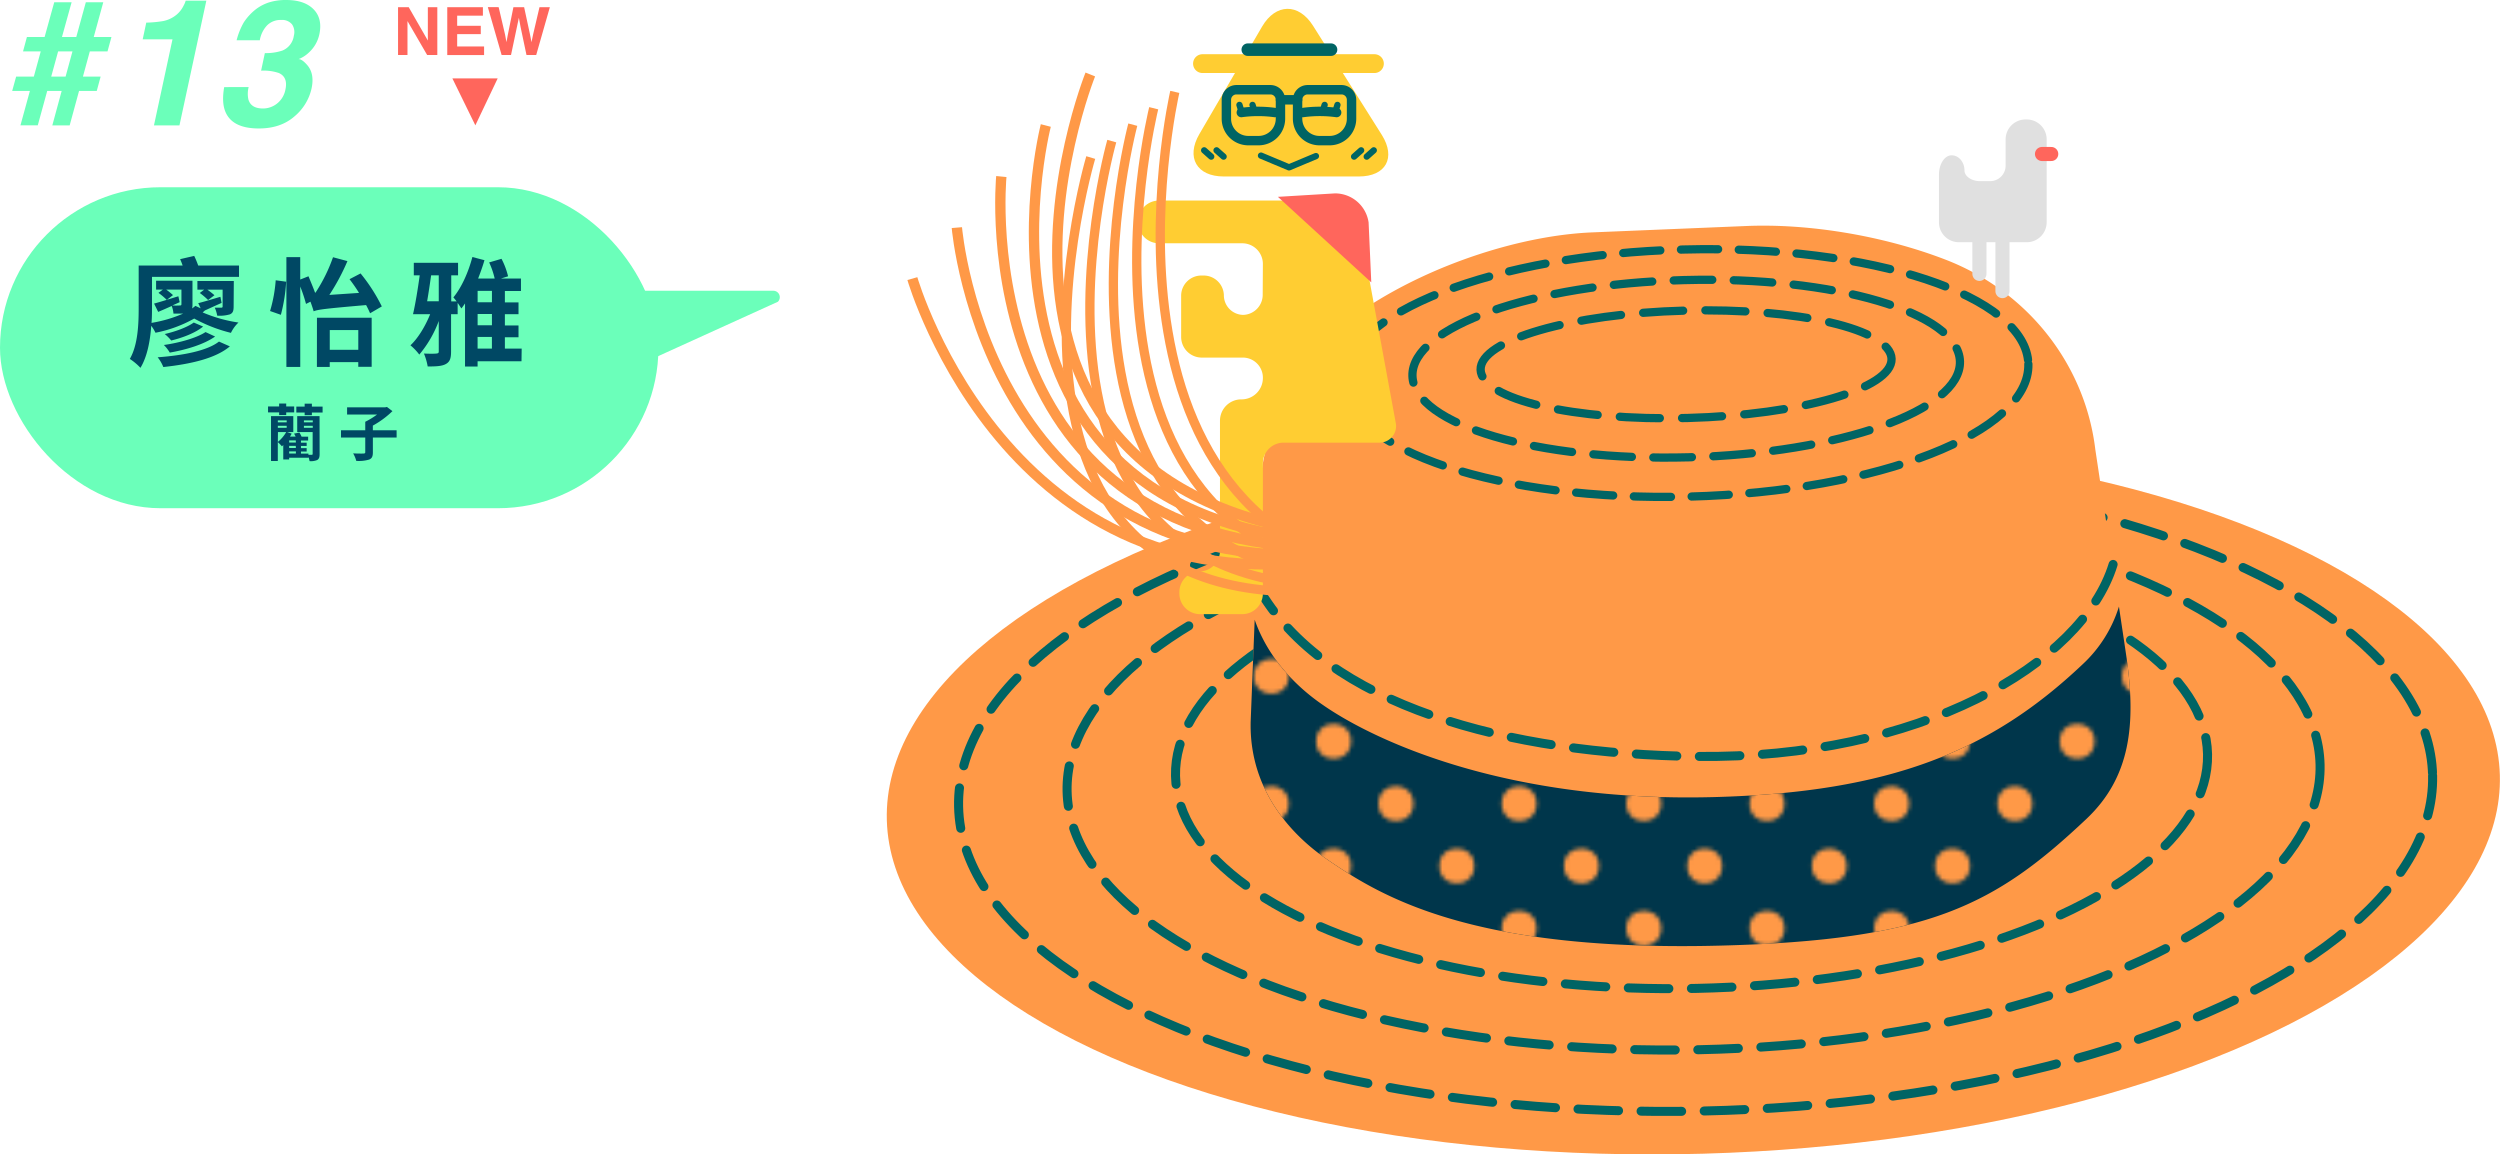 <svg xmlns="http://www.w3.org/2000/svg" xmlns:xlink="http://www.w3.org/1999/xlink" viewBox="0 0 847.27 391.21"><defs><style>.cls-1,.cls-11,.cls-15,.cls-16,.cls-17,.cls-18,.cls-19,.cls-21,.cls-22,.cls-3,.cls-4,.cls-7,.cls-8,.cls-9{fill:none;}.cls-2{fill:#ff9947;}.cls-15,.cls-16,.cls-17,.cls-19,.cls-3,.cls-4,.cls-7,.cls-8,.cls-9{stroke:#006464;}.cls-12,.cls-13,.cls-15,.cls-16,.cls-17,.cls-18,.cls-19,.cls-3,.cls-4,.cls-7,.cls-8,.cls-9{stroke-linecap:round;}.cls-11,.cls-12,.cls-13,.cls-21,.cls-22,.cls-3,.cls-4,.cls-7,.cls-8,.cls-9{stroke-miterlimit:10;}.cls-3,.cls-4{stroke-width:3.06px;}.cls-3{stroke-dasharray:13.75 7.64;}.cls-4{stroke-dasharray:13.75 7.64;}.cls-5{fill:#00364b;}.cls-6{fill:url(#_10_dpi_40_2);}.cls-7,.cls-8,.cls-9{stroke-width:2.8px;}.cls-7{stroke-dasharray:12.6 7;}.cls-8{stroke-dasharray:13.08 7.27;}.cls-9{stroke-dasharray:13.57 7.54;}.cls-10,.cls-12,.cls-13{fill:#e0e0e0;}.cls-11,.cls-12{stroke:#e0e0e0;}.cls-11{stroke-width:1.5px;}.cls-12,.cls-13{stroke-width:4.78px;}.cls-13{stroke:#ff665c;}.cls-14{fill:#ffcd32;}.cls-15,.cls-16,.cls-19{stroke-linejoin:round;}.cls-15{stroke-width:3.19px;}.cls-16,.cls-17{stroke-width:2.13px;}.cls-18{stroke:#ffcd32;stroke-width:6.38px;}.cls-19{stroke-width:4.25px;}.cls-20{fill:#ff665c;}.cls-21,.cls-22{stroke:#ff9947;}.cls-21{stroke-width:3.5px;}.cls-22{stroke-width:3.15px;}.cls-23{fill:#6bffba;}.cls-24{fill:#004864;}</style><pattern id="_10_dpi_40_2" data-name="10 dpi 40% 2" width="60" height="61" patternTransform="translate(58.37 -12.16) scale(1.4)" patternUnits="userSpaceOnUse" viewBox="0 0 60 61"><rect class="cls-1" width="60" height="61"/><circle class="cls-2" cx="56.23" cy="56.73" r="4.22"/><circle class="cls-2" cx="26.06" cy="56.73" r="4.22"/><circle class="cls-2" cx="56.23" cy="26.56" r="4.22"/><circle class="cls-2" cx="26.06" cy="26.56" r="4.22"/><circle class="cls-2" cx="10.97" cy="41.64" r="4.22"/><circle class="cls-2" cx="41.14" cy="41.64" r="4.22"/><circle class="cls-2" cx="10.97" cy="11.47" r="4.22"/><circle class="cls-2" cx="41.14" cy="11.47" r="4.22"/><circle class="cls-2" cx="-3.77" cy="56.73" r="4.22"/><circle class="cls-2" cx="-3.77" cy="26.56" r="4.22"/></pattern></defs><title>資產 117</title><g id="圖層_2" data-name="圖層 2"><g id="content"><ellipse class="cls-2" cx="573.91" cy="279.16" rx="273.44" ry="120.7" transform="translate(-7.64 7.42) rotate(-1.61)"/><ellipse class="cls-3" cx="574.65" cy="277" rx="249.83" ry="108.44" transform="translate(-5.72 3.32) rotate(-1.21)"/><ellipse class="cls-4" cx="573.96" cy="272.58" rx="212.37" ry="92.07" transform="translate(-5.62 3.31) rotate(-1.21)"/><ellipse class="cls-4" cx="573.27" cy="268.17" rx="174.92" ry="75.7" transform="translate(-5.53 3.29) rotate(-1.21)"/><path class="cls-2" d="M720.55,230.71c3.5,23.72,1.45,41.63-13.45,55.68-31,29.3-54.33,36.11-125.06,37.91-84.12,2.14-113.89-11.68-131.63-23.76-5-3.4-27.26-18.56-26.55-47.17l3-76.31A78.85,78.85,0,0,1,463,113.14C486,98.07,516,88.6,539.55,87.62L592,85.45c20.29-.84,45.63,3,67.52,11.47,27.94,10.87,47.17,35.67,50.6,64.28C710.13,161.2,717,207,720.55,230.71Z" transform="translate(0 -8.86)"/><path class="cls-5" d="M718.13,214.43a44.8,44.8,0,0,1-12.41,19.66c-31,29.3-65,43.33-124.88,44.91-69.66,1.84-114.07-18.68-131.81-30.75-3.83-2.61-17.82-12.15-23.81-29.36l-1.36,34.5c-.71,28.6,21.56,43.77,26.55,47.17,17.74,12.08,48.36,30.92,132.48,28.78,70.73-1.8,93.16-13.64,124.21-42.94,14.89-14.06,17-32,13.45-55.68C719.86,226,719,220.38,718.13,214.43Z" transform="translate(0 -8.86)"/><path class="cls-6" d="M718.13,214.43a44.8,44.8,0,0,1-12.41,19.66c-31,29.3-65,43.33-124.88,44.91-69.66,1.84-114.07-18.68-131.81-30.75-3.83-2.61-17.82-12.15-23.81-29.36l-1.36,34.5c-.71,28.6,21.56,43.77,26.55,47.17,17.74,12.08,48.36,30.92,132.48,28.78,70.73-1.8,93.16-13.64,124.21-42.94,14.89-14.06,17-32,13.45-55.68C719.86,226,719,220.38,718.13,214.43Z" transform="translate(0 -8.86)"/><ellipse class="cls-7" cx="571.52" cy="135.25" rx="115.96" ry="41.88" transform="translate(-3.38 6.29) rotate(-1.51)"/><ellipse class="cls-8" cx="571.48" cy="133.77" rx="92.81" ry="30.04" transform="translate(-3.34 6.29) rotate(-1.51)"/><ellipse class="cls-9" cx="571.44" cy="132.29" rx="69.66" ry="18.2" transform="translate(-3.3 6.28) rotate(-1.51)"/><path class="cls-4" d="M716.15,200.15c-10.43,33.94-65.92,66-141.2,65.07-63.41-.77-125.92-17-148.64-57.41" transform="translate(0 -8.86)"/><path class="cls-10" d="M661.44,62.25c2,0,3.59,2,3.59,4.38S667.72,71,671,71h3.47a6,6,0,0,0,6-6v-8.9a6,6,0,0,1,6-6h.41a6,6,0,0,1,6,6v28.1a6,6,0,0,1-6,6h-23a6,6,0,0,1-6-6v-16C657.85,64.94,659.46,62.25,661.44,62.25Z" transform="translate(0 -8.86)"/><path class="cls-11" d="M661.44,62.25c2,0,3.59,2,3.59,4.38S667.72,71,671,71h3.47a6,6,0,0,0,6-6v-8.9a6,6,0,0,1,6-6h.41a6,6,0,0,1,6,6v28.1a6,6,0,0,1-6,6h-23a6,6,0,0,1-6-6v-16C657.85,64.94,659.46,62.25,661.44,62.25Z" transform="translate(0 -8.86)"/><line class="cls-12" x1="670.84" y1="74.6" x2="670.84" y2="92.82"/><line class="cls-12" x1="678.65" y1="74.6" x2="678.65" y2="98.66"/><line class="cls-13" x1="692.05" y1="52.19" x2="695.18" y2="52.19"/><path class="cls-14" d="M445,17.59c-4.88-7.75-12.65-7.63-17.27.28L406.48,54.29c-4.62,7.91-.91,14.38,8.25,14.38h45.79c9.16,0,12.66-6.34,7.78-14.1Z" transform="translate(0 -8.86)"/><path class="cls-15" d="M432.06,47a42.11,42.11,0,0,0-11.37,0" transform="translate(0 -8.86)"/><polyline class="cls-16" points="445.98 52.9 436.86 56.72 427.36 52.74"/><path class="cls-15" d="M447.2,39.28h3.43a7.43,7.43,0,0,1,7.43,7.43v6.41a3.41,3.41,0,0,1-3.41,3.41H443.18a3.41,3.41,0,0,1-3.41-3.41V46.71a7.43,7.43,0,0,1,7.43-7.43Z" transform="translate(897.82 86.94) rotate(180)"/><path class="cls-15" d="M423.1,39.28h3.43A7.43,7.43,0,0,1,434,46.71v6.41a3.41,3.41,0,0,1-3.41,3.41H419.08a3.41,3.41,0,0,1-3.41-3.41V46.71A7.43,7.43,0,0,1,423.1,39.28Z" transform="translate(849.63 86.94) rotate(180)"/><line class="cls-15" x1="439.77" y1="33.82" x2="433.96" y2="33.82"/><line class="cls-17" x1="425.12" y1="37.57" x2="424.49" y2="35.55"/><line class="cls-17" x1="420.68" y1="37.57" x2="420.06" y2="35.55"/><path class="cls-15" d="M441.58,47A42.11,42.11,0,0,1,453,47" transform="translate(0 -8.86)"/><line class="cls-17" x1="452.64" y1="37.57" x2="453.27" y2="35.55"/><line class="cls-17" x1="448.3" y1="37.57" x2="448.93" y2="35.55"/><line class="cls-18" x1="465.8" y1="21.56" x2="407.53" y2="21.56"/><line class="cls-19" x1="451.1" y1="16.83" x2="422.88" y2="16.83"/><line class="cls-16" x1="414.69" y1="53.08" x2="412.3" y2="50.95"/><line class="cls-16" x1="410.49" y1="53.08" x2="408.1" y2="50.95"/><line class="cls-16" x1="458.91" y1="53.08" x2="461.3" y2="50.95"/><line class="cls-16" x1="463.19" y1="53.08" x2="465.58" y2="50.95"/><path class="cls-14" d="M428,98.31a7,7,0,0,0-7-7H392.77a7,7,0,0,1-7-7v-.48a7,7,0,0,1,7-7h59.39a8.76,8.76,0,0,1,8.27,6.88L473,152a5.63,5.63,0,0,1-5.73,6.88H435a7,7,0,0,0-7,7V210a7,7,0,0,1-7,7H406.7a7,7,0,0,1-7-7v-.48a7,7,0,0,1,6.88-7,7,7,0,0,0,6.88-7V151.39a7.24,7.24,0,0,1,7-7.18H421a7.23,7.23,0,0,0,7-7.16,6.81,6.81,0,0,0-6.58-7H407.3a7,7,0,0,1-7-7V108.91a6.86,6.86,0,0,1,7-6.67h.48a6.86,6.86,0,0,1,7,6.67,6.65,6.65,0,0,0,6.58,6.67,6.82,6.82,0,0,0,6.58-7Z" transform="translate(0 -8.86)"/><path class="cls-20" d="M433.09,75.57l31.65,29-.91-20.32a11.49,11.49,0,0,0-11.37-9.85Z" transform="translate(0 -8.86)"/><path class="cls-21" d="M309.21,103.28S343.34,222,460.9,196.57" transform="translate(0 -8.86)"/><path class="cls-21" d="M324.29,86s10.49,126.61,138.6,109.35" transform="translate(0 -8.86)"/><path class="cls-21" d="M339.36,68.69S326.22,203.15,464.87,194.11" transform="translate(0 -8.86)"/><path class="cls-21" d="M354.43,51.39S317.66,193.71,466.86,192.87" transform="translate(0 -8.86)"/><path class="cls-21" d="M369.51,34.1S309.1,184.28,468.85,191.64" transform="translate(0 -8.86)"/><path class="cls-22" d="M398.15,40S360.9,201.32,491.25,206.32" transform="translate(0 -8.86)"/><path class="cls-22" d="M391,45.54s-41.67,167,99.38,159.88" transform="translate(0 -8.86)"/><path class="cls-22" d="M383.91,51.11s-46.08,172.7,105.67,153.42" transform="translate(0 -8.86)"/><path class="cls-22" d="M376.79,56.68s-50.5,178.38,112,147" transform="translate(0 -8.86)"/><path class="cls-22" d="M369.66,62.25S314.75,246.32,487.92,202.74" transform="translate(0 -8.86)"/><rect class="cls-23" y="63.46" width="223.15" height="108.78" rx="54.39" ry="54.39"/><path class="cls-24" d="M81,102.7H51.51v10.42c0,1.55,0,3.34-.16,5.17a45.4,45.4,0,0,0,10.7-3.14c-.92,0-2,0-3.26,0a8.67,8.67,0,0,0-.6-2.59c-1.59.72-3.1,1.39-4.58,2l-1.39-2.82c2.15-.56,5.17-1.55,8.23-2.47l.44,2c-.87.4-1.67.76-2.51,1.11a19.66,19.66,0,0,0,2.59,0c.4,0,.52-.08.52-.48V107H56.32a27.26,27.26,0,0,1,2.31,1.87l-2.11,1.63a23,23,0,0,0-2.82-2.39L55.21,107H52.9V104H65.23v8.08a6.19,6.19,0,0,1-.12,1.31,12.11,12.11,0,0,0,1.11-.87l1.79.83-.83-1.75c2-.48,4.73-1.35,7.52-2.15l.4,2.07c-2,.88-3.86,1.75-5.65,2.55-.24.24-.52.44-.76.68a48.6,48.6,0,0,0,12.13,3.42,11.65,11.65,0,0,0-2.55,3.5,51,51,0,0,1-12.45-4.85,43.67,43.67,0,0,1-13.13,4.81,12.82,12.82,0,0,0-1.43-2.35c-.36,5.05-1.35,10.46-3.66,14.24A20.19,20.19,0,0,0,44,130.5c2.79-4.81,3-12,3-17.38V98.84H61.89a21.75,21.75,0,0,0-.84-2.15l4.77-1.11a34.77,34.77,0,0,1,1.35,3.26H81Zm-3.1,23.55c-4.85,4.1-13.29,6-22.55,7a13.21,13.21,0,0,0-1.91-3.3c8.55-.64,16.79-2.19,20.77-5.33Zm-5-3.34c-3.74,2.67-9.75,4.46-15.36,5.45a12.84,12.84,0,0,0-2-2.58c5.09-.72,11.06-2.35,14.12-4.38Zm-4.06-3.38c-2.67,2.19-7,3.82-10.82,4.73a14.27,14.27,0,0,0-2.19-2.19c3.46-.79,7.64-2.27,9.83-3.9Zm10.34-6.8c0,1.55-.28,2.23-1.27,2.67a12.41,12.41,0,0,1-4.3.44,10.68,10.68,0,0,0-.83-2.71c.88,0,1.91,0,2.23,0s.44-.12.44-.44v-5.65H70.29a29.89,29.89,0,0,1,2.39,1.87l-2.15,1.63a26,26,0,0,0-2.82-2.39l1.47-1.11H66.9v-2.94H79.24Z" transform="translate(0 -8.86)"/><path class="cls-24" d="M91.53,114.27a48.49,48.49,0,0,0,1.91-10.42l3.54.48a56.09,56.09,0,0,1-1.79,11.22Zm33.89.76a28.86,28.86,0,0,0-1.35-2.78c-14.12,1.23-16.27,1.51-17.78,2.11-.16-.68-.64-2.07-1.07-3.26l-1.51.76a52.83,52.83,0,0,0-1.95-5.89v27.25H97.06V96h4.69v7.6l2.79-1.11c.72,1.71,1.63,3.9,2.27,5.65a5.66,5.66,0,0,0,.52-.72,54.46,54.46,0,0,0,5.53-11.38l4.89,1.31a72.66,72.66,0,0,1-6.13,11.46l10.06-.68c-1-1.63-2.15-3.26-3.22-4.65l3.74-1.95a58.34,58.34,0,0,1,7.2,11.18Zm-18,1.51h18.54v16.63h-4.54v-1.59h-9.67v1.63H107.4Zm4.34,4.18v6.68h9.67v-6.68Z" transform="translate(0 -8.86)"/><path class="cls-24" d="M176.74,131.3H161.86v1.79h-4.26v-21.4c-.4.6-.83,1.19-1.23,1.71-.28-.44-.76-1.15-1.27-1.91v3.86h-2.23V128c0,2.31-.4,3.46-1.75,4.22s-3.34.84-6.17.84a20.84,20.84,0,0,0-1.27-4.38c1.83.08,3.62.08,4.22,0s.8-.16.8-.76V117.65a38.1,38.1,0,0,1-6.6,11.38,18.74,18.74,0,0,0-3-3.14c2.55-2.35,5.05-6.48,6.68-10.54h-5.81c.8-3.38,1.67-8.75,2.27-13.17h-2V97.92h15v4.26h-2.31V111h1.83c-.4-.52-.79-1-1.11-1.35,2.79-3.34,5.09-8.55,6.44-13.68l4.1,1.07c-.6,2.07-1.35,4.14-2.15,6.21h5.61a27.66,27.66,0,0,0-1.87-5.45l4.18-1.23a25.4,25.4,0,0,1,2.23,5.93l-2.43.76h6.8v4.22h-5.45v3.86h4.62v4h-4.62v3.82h4.62v4h-4.62V127h5.69Zm-30.63-29.12c-.4,2.82-.87,6-1.35,8.79h3.94v-8.79Zm20.61,5.25h-4.85v3.86h4.85Zm0,7.84h-4.85v3.82h4.85ZM161.86,127h4.85v-3.94h-4.85Z" transform="translate(0 -8.86)"/><path class="cls-24" d="M94.6,148.62H90.84v-2H94.6v-1H97v1h2.7v2H97v.91H94.6Zm13.72,14.13c0,1-.17,1.6-.79,2a5.37,5.37,0,0,1-2.62.39,6.44,6.44,0,0,0-.37-1.41V164H98v.58H96v-4.9a4.37,4.37,0,0,1-.46.44,12.92,12.92,0,0,0-1.39-1.43v6.41h-2.3V149.9h7.55v5.4h-2.1l1.56.52c-.19.33-.37.66-.58,1h1.91a6.15,6.15,0,0,0-.54-1l1.81-.35a7.58,7.58,0,0,1,.75,1.39h2.22v1.31H102v.71h1.93V160H102v.73h1.93v1.16H102v.71h2.53V163c.5,0,1,0,1.14,0s.29-.08.29-.31V155.3h-5.23v-5.4h7.57ZM94.16,151.34V152h3v-.66Zm0,2.51h3v-.68h-3Zm0,4.79A12.21,12.21,0,0,0,97,155.3h-2.8Zm6.08-.52H98v.71h2.28Zm0,1.85H98v.73h2.28ZM98,162.56h2.28v-.71H98Zm11.33-15.9v2H105.7v.91h-2.45v-.91h-2.82v-2h2.82v-1h2.45v1ZM103,151.34V152h3v-.66Zm3,2.51v-.68h-3v.68Z" transform="translate(0 -8.86)"/><path class="cls-24" d="M134.42,157.15h-8.05v5c0,1.39-.31,2.08-1.29,2.47a12.45,12.45,0,0,1-4.34.44,9.88,9.88,0,0,0-1.06-2.55c1.45.08,3.07.08,3.51.06s.6-.12.6-.48v-4.94h-8.22v-2.47h8.22v-2.88a25.85,25.85,0,0,0,4-2.45H117.63V146.9h12.93l.58-.12L133,148.2a30.94,30.94,0,0,1-6.64,4.9v1.58h8.05Z" transform="translate(0 -8.86)"/><path class="cls-23" d="M211.95,107.4H262.1a2.18,2.18,0,0,1,1.54,3.72l-50,22.72a2.18,2.18,0,0,1-3.72-1.53l-.15-22.72A2.18,2.18,0,0,1,211.95,107.4Z" transform="translate(0 -8.86)"/><path class="cls-23" d="M5.47,34.81h6l2.34-8.54h-6L9.12,21.4h6L18.38,9.62h5.89L21,21.4h4.85L29.09,9.62H35L31.77,21.4h6l-1.33,4.87h-6l-2.33,8.54h6l-1.32,4.87h-6L23.61,51.35H17.73L20.9,39.68H16l-3.2,11.66H6.93l3.2-11.66h-6Zm16.76,0,2.33-8.54H19.7l-2.34,8.54Z" transform="translate(0 -8.86)"/><path class="cls-23" d="M48.36,22.19l1.21-5.66A40.1,40.1,0,0,0,55.29,16a10.21,10.21,0,0,0,4.62-2.22,9.3,9.3,0,0,0,2.31-3,7.73,7.73,0,0,0,.71-1.69h7L60.82,51.35H52.18l6.28-29.16Z" transform="translate(0 -8.86)"/><path class="cls-23" d="M84.27,38.37a9.22,9.22,0,0,0-.09,4.2q.89,3.06,4.94,3.06A7.68,7.68,0,0,0,93.84,44a7.88,7.88,0,0,0,2.9-4.83q.89-4.17-2.25-5.57a16.12,16.12,0,0,0-6-.79l1.27-5.95A17.73,17.73,0,0,0,95.7,26a6.33,6.33,0,0,0,3.88-5A4.7,4.7,0,0,0,99,17.15a4.3,4.3,0,0,0-3.72-1.52,6.37,6.37,0,0,0-4.8,1.87,9.71,9.71,0,0,0-2.43,5H80.19a24.18,24.18,0,0,1,2.4-6,18.41,18.41,0,0,1,4.23-4.58,15,15,0,0,1,4.43-2.27A18.84,18.84,0,0,1,97,8.86q6.16,0,9.25,3.13t2,8.41a11.62,11.62,0,0,1-3.61,6.3,10.44,10.44,0,0,1-3.44,2.19q1.15,0,2.9,2,2.58,2.95,1.48,8a17.22,17.22,0,0,1-5.8,9.43Q95.11,52.4,87.71,52.4q-9.12,0-11.4-5.86-1.21-3.12-.33-8.16Z" transform="translate(0 -8.86)"/><path class="cls-20" d="M134.9,11.29h3.61L145,22.6V11.29h3.21V27.51h-3.44L138.1,16V27.51H134.9Z" transform="translate(0 -8.86)"/><path class="cls-20" d="M163.66,14.16h-8.72v3.44h8v2.82h-8V24.6h9.12v2.92H151.58V11.29h12.08Z" transform="translate(0 -8.86)"/><path class="cls-20" d="M169,11.29l2.17,9.29.47,2.58.47-2.53L174,11.29h3.63l2,9.29.5,2.59.51-2.49,2.2-9.39h3.51l-4.63,16.22h-3.29l-2-9.49-.58-3.14L175.19,18l-2,9.49H170l-4.67-16.22Z" transform="translate(0 -8.86)"/><polygon class="cls-20" points="153.31 26.56 161.1 42.48 168.67 26.56 153.31 26.56"/></g></g></svg>